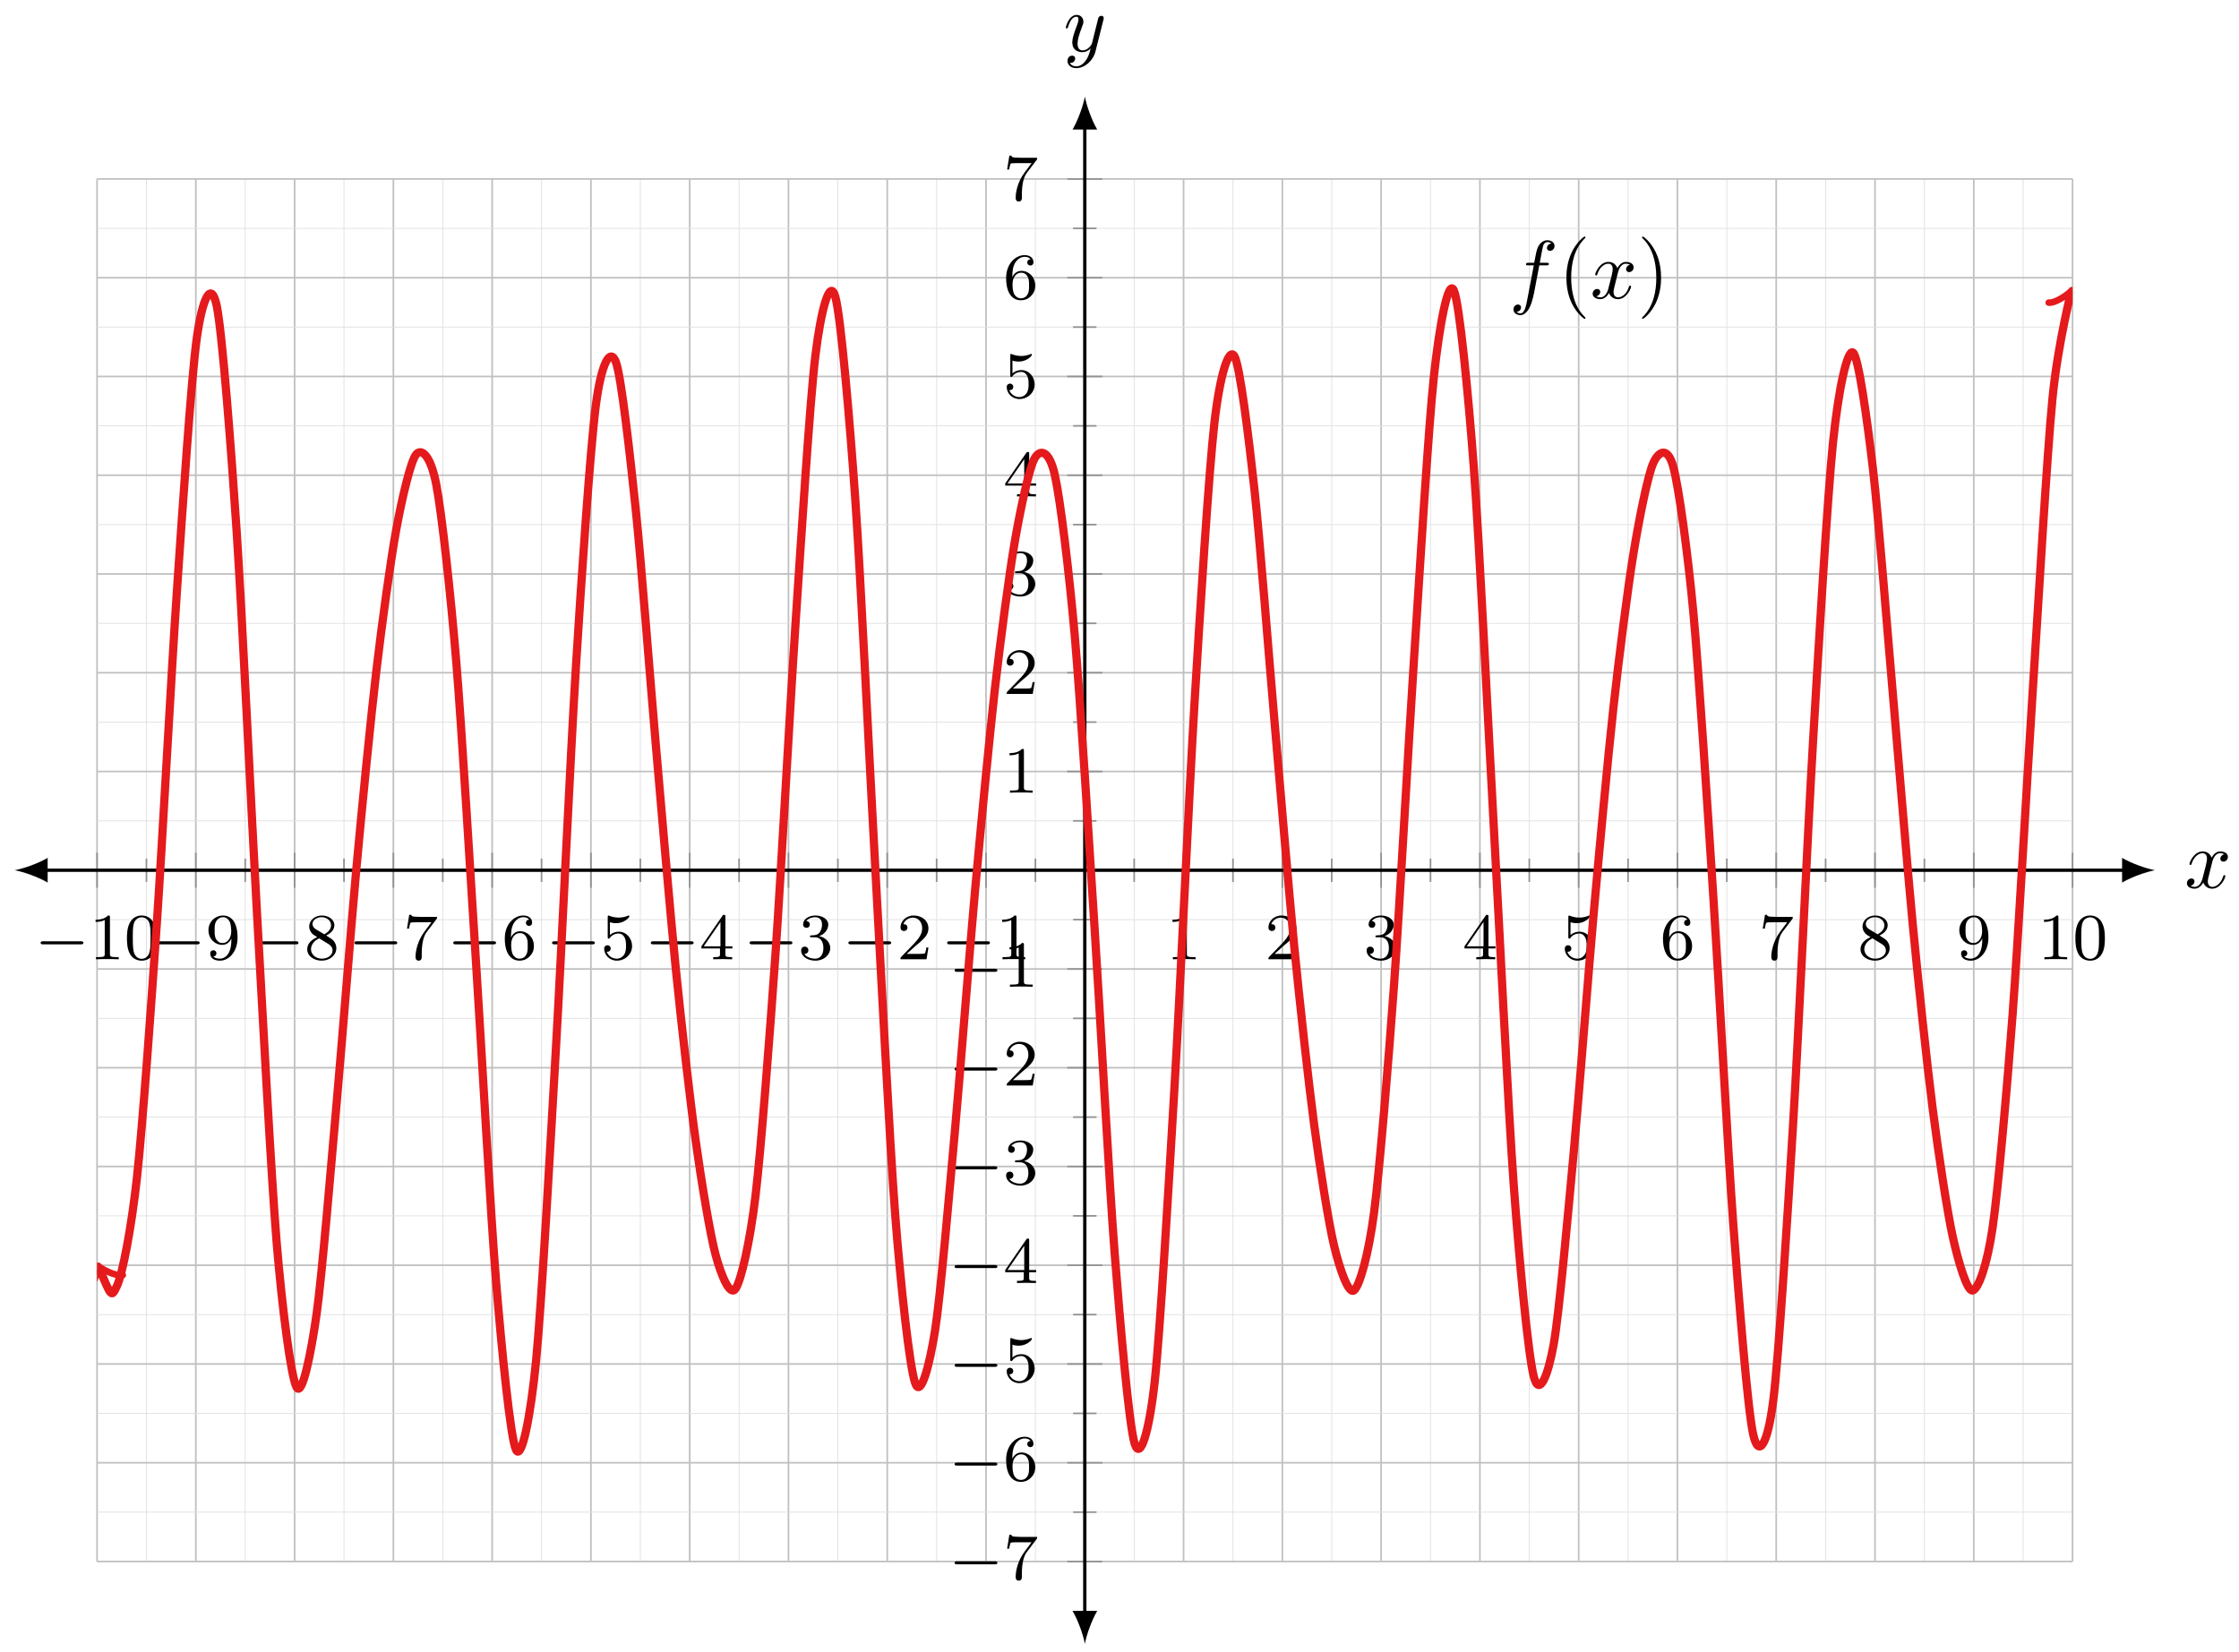 <svg xmlns="http://www.w3.org/2000/svg" xmlns:xlink="http://www.w3.org/1999/xlink" version="1.1" width="271" height="200" viewBox="0 0 271 200">
<defs>
<path id="font_1_1" d="M.699 .227C.715 .227 .737 .227 .737 .25 .737 .273 .715 .273 .699 .273H.126C.11 .273 .088 .273 .088 .25 .088 .227 .11 .227 .126 .227H.699Z"/>
<path id="font_2_2" d="M.314 .637C.314 .664 .312 .665 .285 .665 .244 .625 .191 .601 .096 .601V.568C.123 .568 .177 .568 .235 .595V.082C.235 .045 .232 .033 .137 .033H.102V0C.143 .003 .229 .003 .274 .003 .319 .003 .406 .003 .447 0V.033H.412C.317 .033 .314 .045 .314 .082V.637Z"/>
<path id="font_2_1" d="M.489 .319C.489 .426 .478 .491 .445 .555 .401 .643 .32 .665 .265 .665 .139 .665 .093 .571 .079 .543 .043 .47 .041 .371 .041 .319 .041 .253 .044 .152 .092 .072 .138-.002 .212-.021 .265-.021 .313-.021 .399-.006 .449 .093 .486 .165 .489 .254 .489 .319M.265 .007C.231 .007 .162 .023 .141 .128 .13 .185 .13 .279 .13 .331 .13 .4 .13 .47 .141 .525 .162 .627 .24 .637 .265 .637 .299 .637 .368 .62 .388 .529 .4 .474 .4 .399 .4 .331 .4 .272 .4 .182 .388 .126 .367 .021 .298 .007 .265 .007Z"/>
<path id="font_2_10" d="M.392 .295C.392 .051 .276 .009 .218 .009 .197 .009 .145 .012 .118 .043 .162 .047 .165 .08 .165 .09 .165 .12 .142 .137 .118 .137 .1 .137 .071 .126 .071 .088 .071 .02 .127-.021 .219-.021 .356-.021 .486 .115 .486 .329 .486 .589 .371 .665 .268 .665 .15 .665 .044 .573 .044 .442 .044 .313 .141 .219 .254 .219 .325 .219 .368 .264 .392 .315V.295M.258 .247C.212 .247 .183 .268 .161 .305 .138 .342 .138 .39 .138 .441 .138 .5 .138 .542 .165 .583 .19 .619 .222 .639 .269 .639 .336 .639 .365 .573 .368 .568 .389 .519 .39 .441 .39 .421 .39 .342 .347 .247 .258 .247Z"/>
<path id="font_2_9" d="M.332 .361C.388 .388 .456 .438 .456 .516 .456 .611 .359 .665 .266 .665 .16 .665 .074 .592 .074 .498 .074 .461 .087 .427 .112 .398 .129 .377 .133 .375 .195 .336 .071 .281 .044 .208 .044 .152 .044 .042 .155-.021 .264-.021 .387-.021 .486 .062 .486 .168 .486 .231 .452 .273 .436 .29 .419 .306 .418 .307 .332 .361M.177 .455C.148 .472 .124 .501 .124 .536 .124 .599 .193 .639 .264 .639 .342 .639 .406 .586 .406 .516 .406 .458 .361 .409 .302 .38L.177 .455M.226 .318C.23 .316 .344 .246 .361 .235 .377 .226 .429 .194 .429 .134 .429 .057 .348 .009 .266 .009 .177 .009 .101 .07 .101 .152 .101 .227 .157 .286 .226 .318Z"/>
<path id="font_2_8" d="M.506 .609C.515 .62 .515 .622 .515 .644H.261C.236 .644 .205 .645 .18 .647 .128 .651 .127 .66 .124 .676H.093L.059 .465H.09C.092 .48 .103 .549 .117 .557 .128 .562 .203 .562 .218 .562H.43L.327 .424C.213 .272 .189 .114 .189 .035 .189 .025 .189-.021 .236-.021 .283-.021 .283 .024 .283 .036V.084C.283 .228 .307 .346 .356 .411L.506 .609Z"/>
<path id="font_2_7" d="M.138 .331C.138 .414 .145 .487 .181 .548 .211 .598 .262 .639 .325 .639 .345 .639 .391 .636 .414 .601 .369 .599 .365 .565 .365 .554 .365 .524 .388 .507 .412 .507 .43 .507 .459 .518 .459 .556 .459 .616 .414 .665 .324 .665 .185 .665 .044 .533 .044 .317 .044 .046 .17-.021 .267-.021 .315-.021 .367-.008 .412 .035 .452 .074 .486 .116 .486 .203 .486 .334 .387 .426 .276 .426 .204 .426 .161 .38 .138 .331M.267 .009C.214 .009 .181 .046 .166 .074 .143 .119 .141 .187 .141 .225 .141 .324 .195 .398 .272 .398 .322 .398 .352 .372 .371 .337 .392 .3 .392 .255 .392 .204 .392 .153 .392 .109 .372 .073 .346 .027 .311 .009 .267 .009Z"/>
<path id="font_2_6" d="M.14 .562C.153 .558 .193 .548 .235 .548 .36 .548 .436 .636 .436 .651 .436 .662 .429 .665 .424 .665 .422 .665 .42 .665 .411 .66 .372 .645 .326 .633 .272 .633 .213 .633 .164 .648 .133 .66 .123 .665 .121 .665 .12 .665 .107 .665 .107 .654 .107 .636V.343C.107 .325 .107 .313 .123 .313 .131 .313 .134 .317 .139 .325 .151 .34 .189 .391 .274 .391 .33 .391 .357 .345 .366 .326 .383 .29 .385 .244 .385 .205 .385 .168 .384 .114 .356 .07 .337 .04 .297 .009 .244 .009 .179 .009 .115 .05 .092 .115 .095 .114 .101 .114 .102 .114 .13 .114 .152 .132 .152 .163 .152 .2 .123 .213 .103 .213 .085 .213 .053 .203 .053 .16 .053 .07 .131-.021 .246-.021 .371-.021 .477 .076 .477 .2 .477 .316 .393 .419 .275 .419 .225 .419 .178 .403 .14 .369V.562Z"/>
<path id="font_2_5" d="M.394 .647C.394 .667 .394 .675 .373 .675 .36 .675 .359 .674 .349 .66L.03 .197V.164H.312V.081C.312 .044 .309 .033 .232 .033H.209V0C.294 .003 .296 .003 .353 .003 .41 .003 .412 .003 .497 0V.033H.474C.397 .033 .394 .044 .394 .081V.164H.5V.197H.394V.647M.319 .566V.197H.065L.319 .566Z"/>
<path id="font_2_4" d="M.253 .334C.332 .334 .382 .276 .382 .17 .382 .045 .311 .009 .258 .009 .203 .009 .128 .028 .093 .081 .129 .081 .154 .104 .154 .137 .154 .169 .131 .192 .099 .192 .072 .192 .044 .175 .044 .135 .044 .04 .146-.021 .26-.021 .393-.021 .486 .07 .486 .17 .486 .254 .42 .33 .318 .352 .397 .38 .456 .448 .456 .528 .456 .608 .366 .665 .262 .665 .155 .665 .074 .607 .074 .531 .074 .494 .099 .478 .125 .478 .156 .478 .176 .5 .176 .529 .176 .566 .144 .58 .122 .581 .164 .636 .241 .639 .259 .639 .285 .639 .361 .631 .361 .528 .361 .458 .332 .416 .318 .4 .288 .369 .265 .367 .204 .363 .185 .362 .177 .361 .177 .348 .177 .334 .186 .334 .203 .334H.253Z"/>
<path id="font_2_3" d="M.282 .204C.298 .219 .34 .252 .356 .266 .418 .323 .477 .378 .477 .469 .477 .588 .377 .665 .252 .665 .132 .665 .053 .574 .053 .485 .053 .436 .092 .429 .106 .429 .127 .429 .158 .444 .158 .482 .158 .534 .108 .534 .096 .534 .125 .607 .192 .632 .241 .632 .334 .632 .382 .553 .382 .469 .382 .365 .309 .289 .191 .168L.065 .038C.053 .027 .053 .025 .053 0H.448L.477 .179H.446C.443 .159 .435 .109 .423 .09 .417 .082 .341 .082 .325 .082H.147L.282 .204Z"/>
<clipPath id="clip_3">
<path transform="matrix(1,0,0,-1,11.747,189.041)" d="M0 0H239.106V167.374H0Z"/>
</clipPath>
<path id="font_4_1" d="M.367 .4H.453C.473 .4 .483 .4 .483 .42 .483 .431 .473 .431 .456 .431H.373L.394 .545C.398 .566 .412 .637 .418 .649 .427 .668 .444 .683 .465 .683 .469 .683 .495 .683 .514 .665 .47 .661 .46 .626 .46 .611 .46 .588 .478 .576 .497 .576 .523 .576 .552 .598 .552 .636 .552 .682 .506 .705 .465 .705 .431 .705 .368 .687 .338 .588 .332 .567 .329 .557 .305 .431H.236C.217 .431 .206 .431 .206 .412 .206 .4 .215 .4 .234 .4H.3L.225 .005C.207-.092 .19-.183 .138-.183 .134-.183 .109-.183 .09-.165 .136-.162 .145-.126 .145-.111 .145-.088 .127-.076 .108-.076 .082-.076 .053-.098 .053-.136 .053-.181 .097-.205 .138-.205 .193-.205 .233-.146 .251-.108 .283-.045 .306 .076 .307 .083L.367 .4Z"/>
<path id="font_5_1" d="M.331-.24C.331-.237 .331-.235 .314-.218 .189-.092 .157 .097 .157 .25 .157 .424 .195 .598 .318 .723 .331 .735 .331 .737 .331 .74 .331 .747 .327 .75 .321 .75 .311 .75 .221 .682 .162 .555 .111 .445 .099 .334 .099 .25 .099 .172 .11 .051 .165-.062 .225-.185 .311-.25 .321-.25 .327-.25 .331-.247 .331-.24Z"/>
<path id="font_4_2" d="M.334 .302C.34 .328 .363 .42 .433 .42 .438 .42 .462 .42 .483 .407 .455 .402 .435 .377 .435 .353 .435 .337 .446 .318 .473 .318 .495 .318 .527 .336 .527 .376 .527 .428 .468 .442 .434 .442 .376 .442 .341 .389 .329 .366 .304 .432 .25 .442 .221 .442 .117 .442 .06 .313 .06 .288 .06 .278 .07 .278 .072 .278 .08 .278 .083 .28 .085 .289 .119 .395 .185 .42 .219 .42 .238 .42 .273 .411 .273 .353 .273 .322 .256 .255 .219 .115 .203 .053 .168 .011 .124 .011 .118 .011 .095 .011 .074 .024 .099 .029 .121 .05 .121 .078 .121 .105 .099 .113 .084 .113 .054 .113 .029 .087 .029 .055 .029 .009 .079-.011 .123-.011 .189-.011 .225 .059 .228 .065 .24 .028 .276-.011 .336-.011 .439-.011 .496 .118 .496 .143 .496 .153 .487 .153 .484 .153 .475 .153 .473 .149 .471 .142 .438 .035 .37 .011 .338 .011 .299 .011 .283 .043 .283 .077 .283 .099 .289 .121 .3 .165L.334 .302Z"/>
<path id="font_5_2" d="M.289 .25C.289 .328 .278 .449 .223 .562 .163 .685 .077 .75 .067 .75 .061 .75 .057 .746 .057 .74 .057 .737 .057 .735 .076 .717 .174 .618 .231 .459 .231 .25 .231 .079 .194-.097 .07-.223 .057-.235 .057-.237 .057-.24 .057-.246 .061-.25 .067-.25 .077-.25 .167-.182 .226-.055 .277 .055 .289 .166 .289 .25Z"/>
<path id="font_4_3" d="M.486 .381C.49 .395 .49 .397 .49 .404 .49 .422 .476 .431 .461 .431 .451 .431 .435 .425 .426 .41 .424 .405 .416 .374 .412 .356 .405 .33 .398 .303 .392 .276L.347 .096C.343 .081 .3 .011 .234 .011 .183 .011 .172 .055 .172 .092 .172 .138 .189 .2 .223 .288 .239 .329 .243 .34 .243 .36 .243 .405 .211 .442 .161 .442 .066 .442 .029 .297 .029 .288 .029 .278 .039 .278 .041 .278 .051 .278 .052 .28 .057 .296 .084 .39 .124 .42 .158 .42 .166 .42 .183 .42 .183 .388 .183 .363 .173 .337 .166 .318 .126 .212 .108 .155 .108 .108 .108 .019 .171-.011 .23-.011 .269-.011 .303 .006 .331 .034 .318-.018 .306-.067 .266-.12 .24-.154 .202-.183 .156-.183 .142-.183 .097-.18 .08-.141 .096-.141 .109-.141 .123-.129 .133-.12 .143-.107 .143-.088 .143-.057 .116-.053 .106-.053 .083-.053 .05-.069 .05-.118 .05-.168 .094-.205 .156-.205 .259-.205 .362-.114 .39-.001L.486 .381Z"/>
</defs>
<path transform="matrix(1,0,0,-1,11.747,189.041)" stroke-width=".1" stroke-linecap="butt" stroke-miterlimit="10" stroke-linejoin="miter" fill="none" stroke="#e0e0e0" d="M5.978 0V167.374M17.933 0V167.374M29.888 0V167.374M41.844 0V167.374M53.799 0V167.374M65.754 0V167.374M77.709 0V167.374M89.665 0V167.374M101.62 0V167.374M113.575 0V167.374M125.531 0V167.374M137.486 0V167.374M149.441 0V167.374M161.396 0V167.374M173.352 0V167.374M185.307 0V167.374M197.262 0V167.374M209.218 0V167.374M221.173 0V167.374M233.128 0V167.374"/>
<path transform="matrix(1,0,0,-1,11.747,189.041)" stroke-width=".199" stroke-linecap="butt" stroke-miterlimit="10" stroke-linejoin="miter" fill="none" stroke="#c0c0c0" d="M0 0V167.374M11.955 0V167.374M23.911 0V167.374M35.866 0V167.374M47.821 0V167.374M59.776 0V167.374M71.732 0V167.374M83.687 0V167.374M95.642 0V167.374M107.598 0V167.374M131.508 0V167.374M143.464 0V167.374M155.419 0V167.374M167.374 0V167.374M179.329 0V167.374M191.285 0V167.374M203.24 0V167.374M215.195 0V167.374M227.151 0V167.374M239.106 0V167.374"/>
<path transform="matrix(1,0,0,-1,11.747,189.041)" stroke-width=".1" stroke-linecap="butt" stroke-miterlimit="10" stroke-linejoin="miter" fill="none" stroke="#e0e0e0" d="M0 5.978H239.106M0 17.933H239.106M0 29.888H239.106M0 41.844H239.106M0 53.799H239.106M0 65.754H239.106M0 77.709H239.106M0 89.665H239.106M0 101.62H239.106M0 113.575H239.106M0 125.531H239.106M0 137.486H239.106M0 149.441H239.106M0 161.396H239.106"/>
<path transform="matrix(1,0,0,-1,11.747,189.041)" stroke-width=".199" stroke-linecap="butt" stroke-miterlimit="10" stroke-linejoin="miter" fill="none" stroke="#c0c0c0" d="M0 0H239.106M0 11.955H239.106M0 23.911H239.106M0 35.866H239.106M0 47.821H239.106M0 59.776H239.106M0 71.732H239.106M0 95.642H239.106M0 107.598H239.106M0 119.553H239.106M0 131.508H239.106M0 143.464H239.106M0 155.419H239.106M0 167.374H239.106"/>
<path transform="matrix(1,0,0,-1,11.747,189.041)" stroke-width=".199" stroke-linecap="butt" stroke-miterlimit="10" stroke-linejoin="miter" fill="none" stroke="#929292" d="M5.978 82.269V85.105M17.933 82.269V85.105M29.888 82.269V85.105M41.844 82.269V85.105M53.799 82.269V85.105M65.754 82.269V85.105M77.709 82.269V85.105M89.665 82.269V85.105M101.62 82.269V85.105M113.575 82.269V85.105M125.531 82.269V85.105M137.486 82.269V85.105M149.441 82.269V85.105M161.396 82.269V85.105M173.352 82.269V85.105M185.307 82.269V85.105M197.262 82.269V85.105M209.218 82.269V85.105M221.173 82.269V85.105M233.128 82.269V85.105"/>
<path transform="matrix(1,0,0,-1,11.747,189.041)" stroke-width=".199" stroke-linecap="butt" stroke-miterlimit="10" stroke-linejoin="miter" fill="none" stroke="#929292" d="M0 81.561V85.813M11.955 81.561V85.813M23.911 81.561V85.813M35.866 81.561V85.813M47.821 81.561V85.813M59.776 81.561V85.813M71.732 81.561V85.813M83.687 81.561V85.813M95.642 81.561V85.813M107.598 81.561V85.813M131.508 81.561V85.813M143.464 81.561V85.813M155.419 81.561V85.813M167.374 81.561V85.813M179.329 81.561V85.813M191.285 81.561V85.813M203.24 81.561V85.813M215.195 81.561V85.813M227.151 81.561V85.813M239.106 81.561V85.813"/>
<path transform="matrix(1,0,0,-1,11.747,189.041)" stroke-width=".199" stroke-linecap="butt" stroke-miterlimit="10" stroke-linejoin="miter" fill="none" stroke="#929292" d="M118.135 5.978H120.971M118.135 17.933H120.971M118.135 29.888H120.971M118.135 41.844H120.971M118.135 53.799H120.971M118.135 65.754H120.971M118.135 77.709H120.971M118.135 89.665H120.971M118.135 101.62H120.971M118.135 113.575H120.971M118.135 125.531H120.971M118.135 137.486H120.971M118.135 149.441H120.971M118.135 161.396H120.971"/>
<path transform="matrix(1,0,0,-1,11.747,189.041)" stroke-width=".199" stroke-linecap="butt" stroke-miterlimit="10" stroke-linejoin="miter" fill="none" stroke="#929292" d="M117.427 0H121.679M117.427 11.955H121.679M117.427 23.911H121.679M117.427 35.866H121.679M117.427 47.821H121.679M117.427 59.776H121.679M117.427 71.732H121.679M117.427 95.642H121.679M117.427 107.598H121.679M117.427 119.553H121.679M117.427 131.508H121.679M117.427 143.464H121.679M117.427 155.419H121.679M117.427 167.374H121.679"/>
<path transform="matrix(1,0,0,-1,11.747,189.041)" stroke-width=".399" stroke-linecap="butt" stroke-miterlimit="10" stroke-linejoin="miter" fill="none" stroke="#000000" d="M-6.376 83.687H245.482"/>
<path transform="matrix(-1,-0,0,1,5.37,105.352)" d="M3.587 0C2.524 .199 .797 .797-.399 1.494V-1.494C.797-.797 2.524-.199 3.587 0"/>
<path transform="matrix(1,0,0,-1,257.248,105.352)" d="M3.587 0C2.524 .199 .797 .797-.399 1.494V-1.494C.797-.797 2.524-.199 3.587 0"/>
<path transform="matrix(1,0,0,-1,11.747,189.041)" stroke-width=".399" stroke-linecap="butt" stroke-miterlimit="10" stroke-linejoin="miter" fill="none" stroke="#000000" d="M119.553-6.376V173.75"/>
<path transform="matrix(0,1,1,0,131.309,195.418)" d="M3.587 0C2.524 .199 .797 .797-.399 1.494V-1.494C.797-.797 2.524-.199 3.587 0"/>
<path transform="matrix(0,-1,-1,-0,131.309,15.286)" d="M3.587 0C2.524 .199 .797 .797-.399 1.494V-1.494C.797-.797 2.524-.199 3.587 0"/>
<use data-text="&#x2212;" xlink:href="#font_1_1" transform="matrix(7.971,0,0,-7.97,4.218,116.134)"/>
<use data-text="1" xlink:href="#font_2_2" transform="matrix(7.971,0,0,-7.97,10.804,116.134)"/>
<use data-text="0" xlink:href="#font_2_1" transform="matrix(7.971,0,0,-7.97,15.037,116.134)"/>
<use data-text="&#x2212;" xlink:href="#font_1_1" transform="matrix(7.971,0,0,-7.97,18.292,116.134)"/>
<use data-text="9" xlink:href="#font_2_10" transform="matrix(7.971,0,0,-7.97,24.879,116.134)"/>
<use data-text="&#x2212;" xlink:href="#font_1_1" transform="matrix(7.971,0,0,-7.97,30.248,116.134)"/>
<use data-text="8" xlink:href="#font_2_9" transform="matrix(7.971,0,0,-7.97,36.835,116.134)"/>
<use data-text="&#x2212;" xlink:href="#font_1_1" transform="matrix(7.971,0,0,-7.97,42.204,116.134)"/>
<use data-text="7" xlink:href="#font_2_8" transform="matrix(7.971,0,0,-7.97,48.79,116.134)"/>
<use data-text="&#x2212;" xlink:href="#font_1_1" transform="matrix(7.971,0,0,-7.97,54.161,116.134)"/>
<use data-text="6" xlink:href="#font_2_7" transform="matrix(7.971,0,0,-7.97,60.747,116.134)"/>
<use data-text="&#x2212;" xlink:href="#font_1_1" transform="matrix(7.971,0,0,-7.97,66.117,116.134)"/>
<use data-text="5" xlink:href="#font_2_6" transform="matrix(7.971,0,0,-7.97,72.703,116.134)"/>
<use data-text="&#x2212;" xlink:href="#font_1_1" transform="matrix(7.971,0,0,-7.97,78.073,116.134)"/>
<use data-text="4" xlink:href="#font_2_5" transform="matrix(7.971,0,0,-7.97,84.659,116.134)"/>
<use data-text="&#x2212;" xlink:href="#font_1_1" transform="matrix(7.971,0,0,-7.97,90.03,116.134)"/>
<use data-text="3" xlink:href="#font_2_4" transform="matrix(7.971,0,0,-7.97,96.616,116.134)"/>
<use data-text="&#x2212;" xlink:href="#font_1_1" transform="matrix(7.971,0,0,-7.97,101.986,116.134)"/>
<use data-text="2" xlink:href="#font_2_3" transform="matrix(7.971,0,0,-7.97,108.572,116.134)"/>
<use data-text="&#x2212;" xlink:href="#font_1_1" transform="matrix(7.971,0,0,-7.97,113.942,116.134)"/>
<use data-text="1" xlink:href="#font_2_2" transform="matrix(7.971,0,0,-7.97,120.528,116.134)"/>
<use data-text="1" xlink:href="#font_2_2" transform="matrix(7.971,0,0,-7.97,141.148,116.134)"/>
<use data-text="2" xlink:href="#font_2_3" transform="matrix(7.971,0,0,-7.97,153.104,116.134)"/>
<use data-text="3" xlink:href="#font_2_4" transform="matrix(7.971,0,0,-7.97,165.061,116.134)"/>
<use data-text="4" xlink:href="#font_2_5" transform="matrix(7.971,0,0,-7.97,177.017,116.134)"/>
<use data-text="5" xlink:href="#font_2_6" transform="matrix(7.971,0,0,-7.97,188.973,116.134)"/>
<use data-text="6" xlink:href="#font_2_7" transform="matrix(7.971,0,0,-7.97,200.93,116.134)"/>
<use data-text="7" xlink:href="#font_2_8" transform="matrix(7.971,0,0,-7.97,212.886,116.134)"/>
<use data-text="8" xlink:href="#font_2_9" transform="matrix(7.971,0,0,-7.97,224.842,116.134)"/>
<use data-text="9" xlink:href="#font_2_10" transform="matrix(7.971,0,0,-7.97,236.798,116.134)"/>
<use data-text="1" xlink:href="#font_2_2" transform="matrix(7.971,0,0,-7.97,246.637,116.134)"/>
<use data-text="0" xlink:href="#font_2_1" transform="matrix(7.971,0,0,-7.97,250.87,116.134)"/>
<use data-text="&#x2212;" xlink:href="#font_1_1" transform="matrix(7.971,0,0,-7.97,114.841,191.194)"/>
<use data-text="7" xlink:href="#font_2_8" transform="matrix(7.971,0,0,-7.97,121.427,191.194)"/>
<use data-text="&#x2212;" xlink:href="#font_1_1" transform="matrix(7.971,0,0,-7.97,114.841,179.239)"/>
<use data-text="6" xlink:href="#font_2_7" transform="matrix(7.971,0,0,-7.97,121.427,179.239)"/>
<use data-text="&#x2212;" xlink:href="#font_1_1" transform="matrix(7.971,0,0,-7.97,114.841,167.283)"/>
<use data-text="5" xlink:href="#font_2_6" transform="matrix(7.971,0,0,-7.97,121.427,167.283)"/>
<use data-text="&#x2212;" xlink:href="#font_1_1" transform="matrix(7.971,0,0,-7.97,114.841,155.327)"/>
<use data-text="4" xlink:href="#font_2_5" transform="matrix(7.971,0,0,-7.97,121.427,155.327)"/>
<use data-text="&#x2212;" xlink:href="#font_1_1" transform="matrix(7.971,0,0,-7.97,114.841,143.372)"/>
<use data-text="3" xlink:href="#font_2_4" transform="matrix(7.971,0,0,-7.97,121.427,143.372)"/>
<use data-text="&#x2212;" xlink:href="#font_1_1" transform="matrix(7.971,0,0,-7.97,114.841,131.417)"/>
<use data-text="2" xlink:href="#font_2_3" transform="matrix(7.971,0,0,-7.97,121.427,131.417)"/>
<use data-text="&#x2212;" xlink:href="#font_1_1" transform="matrix(7.971,0,0,-7.97,114.841,119.46)"/>
<use data-text="1" xlink:href="#font_2_2" transform="matrix(7.971,0,0,-7.97,121.427,119.46)"/>
<use data-text="1" xlink:href="#font_2_2" transform="matrix(7.971,0,0,-7.97,121.428,95.964)"/>
<use data-text="2" xlink:href="#font_2_3" transform="matrix(7.971,0,0,-7.97,121.428,84.009)"/>
<use data-text="3" xlink:href="#font_2_4" transform="matrix(7.971,0,0,-7.97,121.428,72.053)"/>
<use data-text="4" xlink:href="#font_2_5" transform="matrix(7.971,0,0,-7.97,121.428,60.097)"/>
<use data-text="5" xlink:href="#font_2_6" transform="matrix(7.971,0,0,-7.97,121.428,48.142)"/>
<use data-text="6" xlink:href="#font_2_7" transform="matrix(7.971,0,0,-7.97,121.428,36.186)"/>
<use data-text="7" xlink:href="#font_2_8" transform="matrix(7.971,0,0,-7.97,121.428,24.23)"/>
<g clip-path="url(#clip_3)">
<path transform="matrix(1,0,0,-1,11.747,189.041)" stroke-width=".996" stroke-linecap="butt" stroke-miterlimit="10" stroke-linejoin="miter" fill="none" stroke="#e41a1c" d="M.318 35.395C1.745 31.941 1.745 31.941 2.415 33.373 3.085 34.805 4.16 40.376 4.83 46.483 5.5 52.591 6.575 67.552 7.245 77.391 7.915 87.23 8.99 107.581 9.66 117.397 10.331 127.213 11.405 143.337 12.075 148.137 12.746 152.936 13.82 155.256 14.491 151.988 15.161 148.72 16.235 134.684 16.906 124.581 17.576 114.479 18.651 91.098 19.321 79.175 19.991 67.253 21.066 46.712 21.736 38.653 22.406 30.593 23.481 22.303 24.151 21.089 24.821 19.875 25.896 25.156 26.566 29.903 27.236 34.649 28.311 47.796 28.981 55.299 29.651 62.803 30.726 76.687 31.396 83.982 32.066 91.278 33.141 102.186 33.811 107.877 34.482 113.568 35.556 121.37 36.226 125.002 36.897 128.634 37.971 133.305 38.642 134.052 39.312 134.799 40.386 133.862 41.057 130.386 41.727 126.91 42.802 117.071 43.472 109 44.142 100.929 45.217 82.647 45.887 72.217 46.557 61.786 47.632 41.967 48.302 33.821 48.972 25.675 50.047 14.839 50.717 13.507 51.387 12.176 52.462 17.466 53.132 24.226 53.802 30.986 54.877 50.56 55.547 62.229 56.217 73.897 57.292 97.529 57.962 108.322 58.633 119.116 59.707 134.903 60.377 140.023 61.048 145.143 62.122 146.993 62.793 145.226 63.463 143.46 64.537 133.712 65.208 127.293 65.878 120.874 66.953 106.652 67.623 98.962 68.293 91.273 69.368 78.532 70.038 71.872 70.708 65.212 71.783 55.78 72.453 50.958 73.123 46.137 74.198 39.609 74.868 37.12 75.538 34.632 76.613 32.029 77.283 33.021 77.953 34.013 79.028 38.647 79.698 44.268 80.368 49.889 81.443 63.949 82.113 73.533 82.784 83.117 83.858 103.29 84.528 113.342 85.199 123.394 86.273 140.463 86.944 145.981 87.614 151.498 88.689 155.524 89.359 153.111 90.029 150.699 91.104 138.175 91.774 128.59 92.444 119.006 93.519 96.052 94.189 84.034 94.859 72.017 95.934 50.638 96.604 41.977 97.274 33.315 98.349 23.547 99.019 21.607 99.689 19.667 100.764 23.732 101.434 27.994 102.104 32.256 103.179 44.947 103.849 52.325 104.519 59.703 105.594 73.759 106.264 81.168 106.935 88.576 108.009 99.836 108.679 105.718 109.35 111.601 110.424 119.694 111.095 123.563 111.765 127.432 112.84 132.497 113.51 133.603 114.18 134.709 115.255 134.523 115.925 131.533 116.595 128.542 117.67 119.699 118.34 112.05 119.01 104.401 120.085 86.78 120.755 76.405 121.425 66.03 122.5 45.893 123.17 37.272 123.84 28.652 124.915 16.441 125.585 14.273 126.255 12.104 127.33 15.644 128 21.645 128.67 27.646 129.745 46.114 130.415 57.526 131.086 68.939 132.16 92.744 132.83 103.895 133.501 115.047 134.575 132.067 135.246 137.899 135.916 143.731 136.99 147.041 137.661 145.927 138.331 144.813 139.406 135.965 140.076 129.867 140.746 123.769 141.821 109.671 142.491 101.977 143.161 94.283 144.236 81.236 144.906 74.413 145.576 67.59 146.651 57.831 147.321 52.803 147.991 47.775 149.066 40.946 149.736 38.175 150.406 35.404 151.481 32.267 152.151 32.833 152.821 33.399 153.896 37.127 154.566 42.256 155.237 47.385 156.311 60.509 156.981 69.8 157.652 79.09 158.726 98.984 159.397 109.215 160.067 119.447 161.142 137.342 161.812 143.539 162.482 149.736 163.557 155.428 164.227 153.879 164.897 152.331 165.972 141.391 166.642 132.378 167.312 123.366 168.387 100.972 169.057 88.924 169.727 76.877 170.802 54.774 171.472 45.548 172.142 36.321 173.217 25.098 173.887 22.425 174.557 19.751 175.632 22.536 176.302 26.278 176.972 30.019 178.047 42.173 178.717 49.391 179.388 56.61 180.462 70.796 181.132 78.302 181.803 85.808 182.877 97.421 183.548 103.49 184.218 109.559 185.292 117.947 185.963 122.045 186.633 126.143 187.708 131.576 188.378 133.025 189.048 134.473 190.123 134.997 190.793 132.485 191.463 129.973 192.538 122.125 193.208 114.919 193.878 107.713 194.953 90.818 195.623 80.549 196.293 70.28 197.368 49.947 198.038 40.904 198.708 31.861 199.783 18.362 200.453 15.375 201.123 12.389 202.198 14.168 202.868 19.38 203.539 24.592 204.613 41.85 205.283 52.942 205.954 64.035 207.028 87.873 207.699 99.326 208.369 110.778 209.444 128.958 210.114 135.485 210.784 142.011 211.859 146.804 212.529 146.364 213.199 145.924 214.274 138.052 214.944 132.313 215.614 126.574 216.689 112.673 217.359 105.002 218.029 97.33 219.104 83.998 219.774 77.022 220.444 70.045 221.519 59.95 222.189 54.72 222.859 49.49 223.934 42.367 224.604 39.326 225.274 36.286 226.349 32.649 227.019 32.805 227.69 32.96 228.764 35.811 229.434 40.445 230.105 45.079 231.179 57.241 231.85 66.202 232.52 75.164 233.594 94.679 234.265 105.034 234.935 115.389 236.01 134 236.68 140.835 237.35 147.669 239.095 154.291 238.883 153.487"/>
<path transform="matrix(-.382,-.924,-.924,.382,12.064,153.645)" stroke-width=".797" stroke-linecap="round" stroke-linejoin="round" fill="none" stroke="#e41a1c" d="M-1.734 2.311C-1.589 1.445 0 .144 .433 0 0-.144-1.589-1.445-1.734-2.311"/>
<path transform="matrix(.255,-.967,-.967,-.255,250.649,35.55)" stroke-width=".797" stroke-linecap="round" stroke-linejoin="round" fill="none" stroke="#e41a1c" d="M-1.734 2.311C-1.589 1.445 0 .144 .433 0 0-.144-1.589-1.445-1.734-2.311"/>
<use data-text="f" xlink:href="#font_4_1" transform="matrix(9.963,0,0,-9.963,182.654,36.109)"/>
<use data-text="(" xlink:href="#font_5_1" transform="matrix(9.963,0,0,-9.963,188.605,36.109)"/>
<use data-text="x" xlink:href="#font_4_2" transform="matrix(9.963,0,0,-9.963,192.479,36.109)"/>
<use data-text=")" xlink:href="#font_5_2" transform="matrix(9.963,0,0,-9.963,198.173,36.109)"/>
</g>
<use data-text="x" xlink:href="#font_4_2" transform="matrix(9.963,0,0,-9.963,264.406,107.479)"/>
<use data-text="y" xlink:href="#font_4_3" transform="matrix(9.963,0,0,-9.963,128.709,6.209)"/>
</svg>
